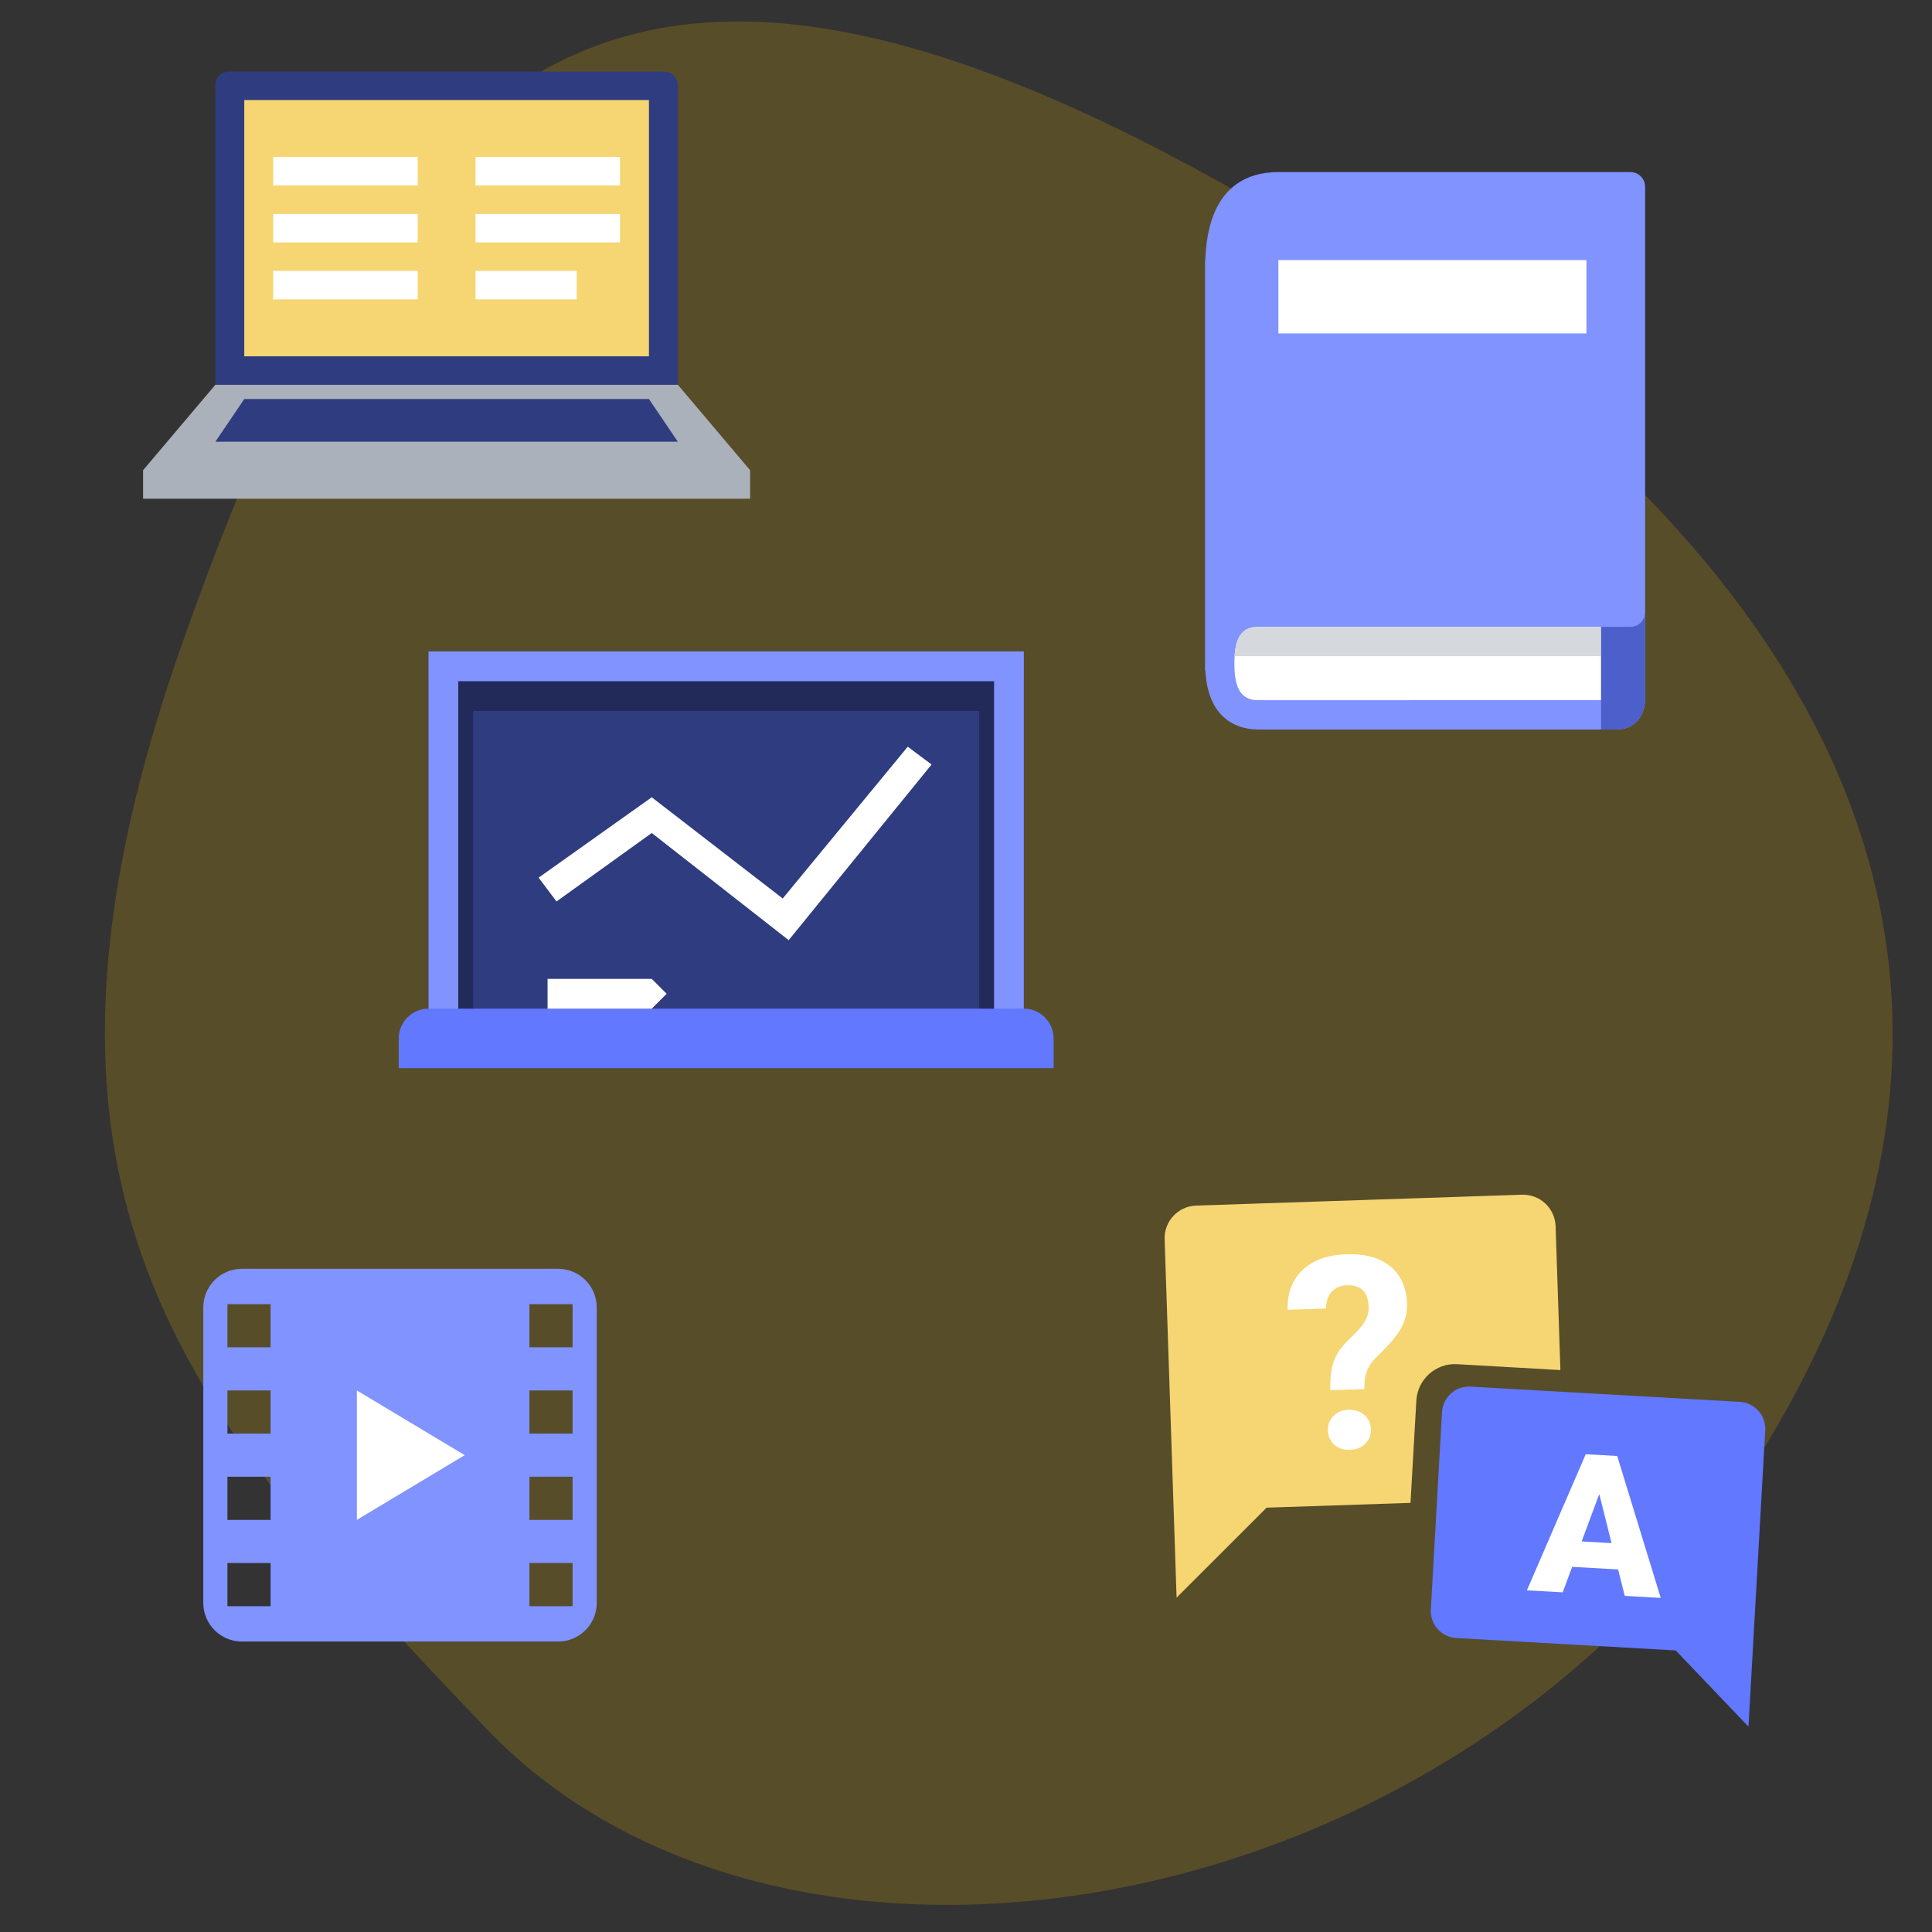 <svg width="200" height="200" viewBox="0 0 200 200" fill="none" xmlns="http://www.w3.org/2000/svg">
<rect x="0" y="0" width="200" height="200" fill="#333333" stroke="none"/>
<g clip-path="url(#clip0)">
<path opacity="0.2" d="M123.191 17.166C61.586 -15.931 39.602 8.439 19.141 65.809C-1.32 123.179 18.791 145.909 50.355 178.957C81.918 212.005 154.121 199.333 184.078 147.446C214.036 95.559 184.796 50.263 123.191 17.166Z" fill="#EFB400"/>
<path d="M70.171 41.307H22.294V8.883C22.294 7.999 22.892 7.409 23.79 7.409H68.675C69.573 7.409 70.171 7.999 70.171 8.883V41.307Z" fill="#303C80"/>
<path d="M25.286 10.357H67.179V36.886H25.286V10.357Z" fill="#F6D573"/>
<path d="M70.171 39.834H22.294L14.813 48.676V51.624H77.652V48.676L70.171 39.834Z" fill="#ABB1BA"/>
<path d="M25.286 41.307H67.179L70.171 45.729H22.294L25.286 41.307Z" fill="#303C80"/>
<path d="M28.278 16.252H43.24V19.2H28.278V16.252ZM43.24 22.148H28.278V25.095H43.24V22.148ZM28.278 30.991H43.24V28.043H28.278V30.991ZM49.225 19.2H64.186V16.252H49.225V19.2ZM64.186 22.148H49.225V25.095H64.186V22.148ZM49.225 30.991H59.698V28.043H49.225V30.991Z" fill="white"/>
<path d="M168.783 17.815L132.34 17.812C128.988 17.812 125.026 19.434 124.771 26.926H124.747C124.747 26.926 124.747 57.029 124.747 69.444L124.774 69.362C125.051 74.888 128.642 75.518 130.224 75.518H165.746C166.032 75.518 166.506 75.518 167.265 75.518C170.302 75.518 170.302 72.481 170.302 72.481V63.373V19.334C170.302 18.494 169.623 17.815 168.783 17.815Z" fill="#8093FF"/>
<path d="M165.746 64.888H130.224C128.202 64.888 127.784 66.588 127.784 68.685C127.784 70.783 128.202 72.484 130.224 72.484L165.746 72.481V64.888Z" fill="white"/>
<path d="M130.224 64.888C128.452 64.888 127.913 66.191 127.805 67.925H165.746V64.888H130.224Z" fill="#D5D8DD"/>
<path d="M132.339 26.923H164.228V34.516H132.339V26.923Z" fill="white"/>
<path d="M168.783 64.888H165.746V75.518C166.032 75.518 166.505 75.518 167.265 75.518C170.302 75.518 170.302 72.481 170.302 72.481V63.373C170.302 64.21 169.623 64.888 168.783 64.888Z" fill="#4C5FCB"/>
<path fill-rule="evenodd" clip-rule="evenodd" d="M25.043 131.345C22.834 131.345 21.043 133.136 21.043 135.345V165.932C21.043 168.141 22.834 169.932 25.043 169.932H57.775C59.984 169.932 61.775 168.141 61.775 165.932V135.345C61.775 133.136 59.984 131.345 57.775 131.345H25.043ZM28.011 148.405V143.939H23.544V148.405H28.011ZM28.011 157.338V152.872H23.544V157.338H28.011ZM28.011 166.27V161.804H23.544V166.27H28.011ZM28.011 139.473V135.007H23.544V139.473H28.011ZM59.273 148.405V143.939H54.807V148.405H59.273ZM59.273 157.338V152.872H54.807V157.338H59.273ZM59.273 166.27V161.804H54.807V166.27H59.273ZM59.273 139.473V135.007H54.807V139.473H59.273Z" fill="#8093FF"/>
<path d="M48.108 150.638L36.943 143.939V157.338L48.108 150.638Z" fill="white"/>
<path fill-rule="evenodd" clip-rule="evenodd" d="M123.823 124.802L157.551 123.676C159.413 123.614 160.974 125.074 161.036 126.937L161.533 141.83L150.841 141.22C148.636 141.094 146.746 142.779 146.62 144.985L146.015 155.576L131.119 156.073L121.8 165.388L120.562 128.287C120.5 126.424 121.96 124.864 123.823 124.802Z" fill="#F6D573"/>
<path d="M137.722 143.918C137.679 142.648 137.801 141.63 138.087 140.867C138.373 140.103 138.919 139.342 139.723 138.584C140.526 137.828 141.058 137.214 141.318 136.746C141.577 136.278 141.697 135.79 141.68 135.28C141.629 133.746 140.889 133.003 139.463 133.051C138.785 133.073 138.251 133.298 137.858 133.724C137.463 134.152 137.27 134.729 137.276 135.456L133.294 135.588C133.254 133.855 133.774 132.479 134.852 131.461C135.932 130.446 137.432 129.904 139.355 129.84C141.295 129.775 142.815 130.19 143.918 131.085C145.018 131.979 145.598 133.274 145.654 134.971C145.68 135.744 145.531 136.477 145.205 137.173C144.88 137.871 144.297 138.651 143.456 139.515L142.38 140.6C141.706 141.287 141.334 142.075 141.262 142.968L141.235 143.8L137.722 143.917L137.722 143.918ZM137.463 148.099C137.443 147.494 137.635 146.989 138.038 146.58C138.442 146.173 138.967 145.959 139.617 145.937C140.267 145.916 140.806 146.096 141.235 146.473C141.666 146.855 141.891 147.346 141.912 147.951C141.931 148.547 141.743 149.047 141.349 149.447C140.955 149.85 140.424 150.064 139.755 150.086C139.086 150.108 138.544 149.93 138.122 149.555C137.703 149.182 137.483 148.695 137.463 148.099Z" fill="white"/>
<path d="M44.357 67.434H105.989V105.955H44.357V67.434Z" fill="#303C80"/>
<path opacity="0.3" d="M101.367 73.597V105.955H48.979V73.597H101.367ZM105.989 70.516H44.357V105.955H105.989V70.516Z" fill="black"/>
<path d="M102.908 70.516V105.955H47.438V70.516H102.908ZM105.989 67.434H44.357V105.955H105.989V67.434Z" fill="#8093FF"/>
<path d="M109.071 110.577V107.496C109.071 105.801 107.684 104.414 105.989 104.414H44.356C42.661 104.414 41.275 105.801 41.275 107.496V110.577H109.071Z" fill="#6178FF"/>
<path d="M81.644 97.326L67.469 86.232L57.608 93.32L55.758 90.855L67.469 82.534L81.028 93.012L93.971 77.296L96.436 79.144L81.644 97.326ZM67.469 104.414H56.683V101.332H67.469L69.01 102.873L67.469 104.414Z" fill="white"/>
<path d="M152.224 143.542L180.108 145.121C181.648 145.208 182.825 146.527 182.738 148.067L181.002 178.74L173.47 170.854L150.75 169.567C149.211 169.48 148.032 168.16 148.12 166.621L149.277 146.173C149.365 144.633 150.684 143.455 152.224 143.542Z" fill="#6178FF"/>
<path d="M167.505 162.469L162.751 162.2L161.769 164.841L158.063 164.631L164.154 150.54L167.416 150.724L171.919 165.415L168.193 165.204L167.505 162.469ZM163.733 159.568L166.826 159.743L165.557 154.664L163.733 159.568Z" fill="white"/>
</g>
<defs>
<clipPath id="clip0">
<rect width="200" height="200" fill="white"/>
</clipPath>
</defs>
</svg>
